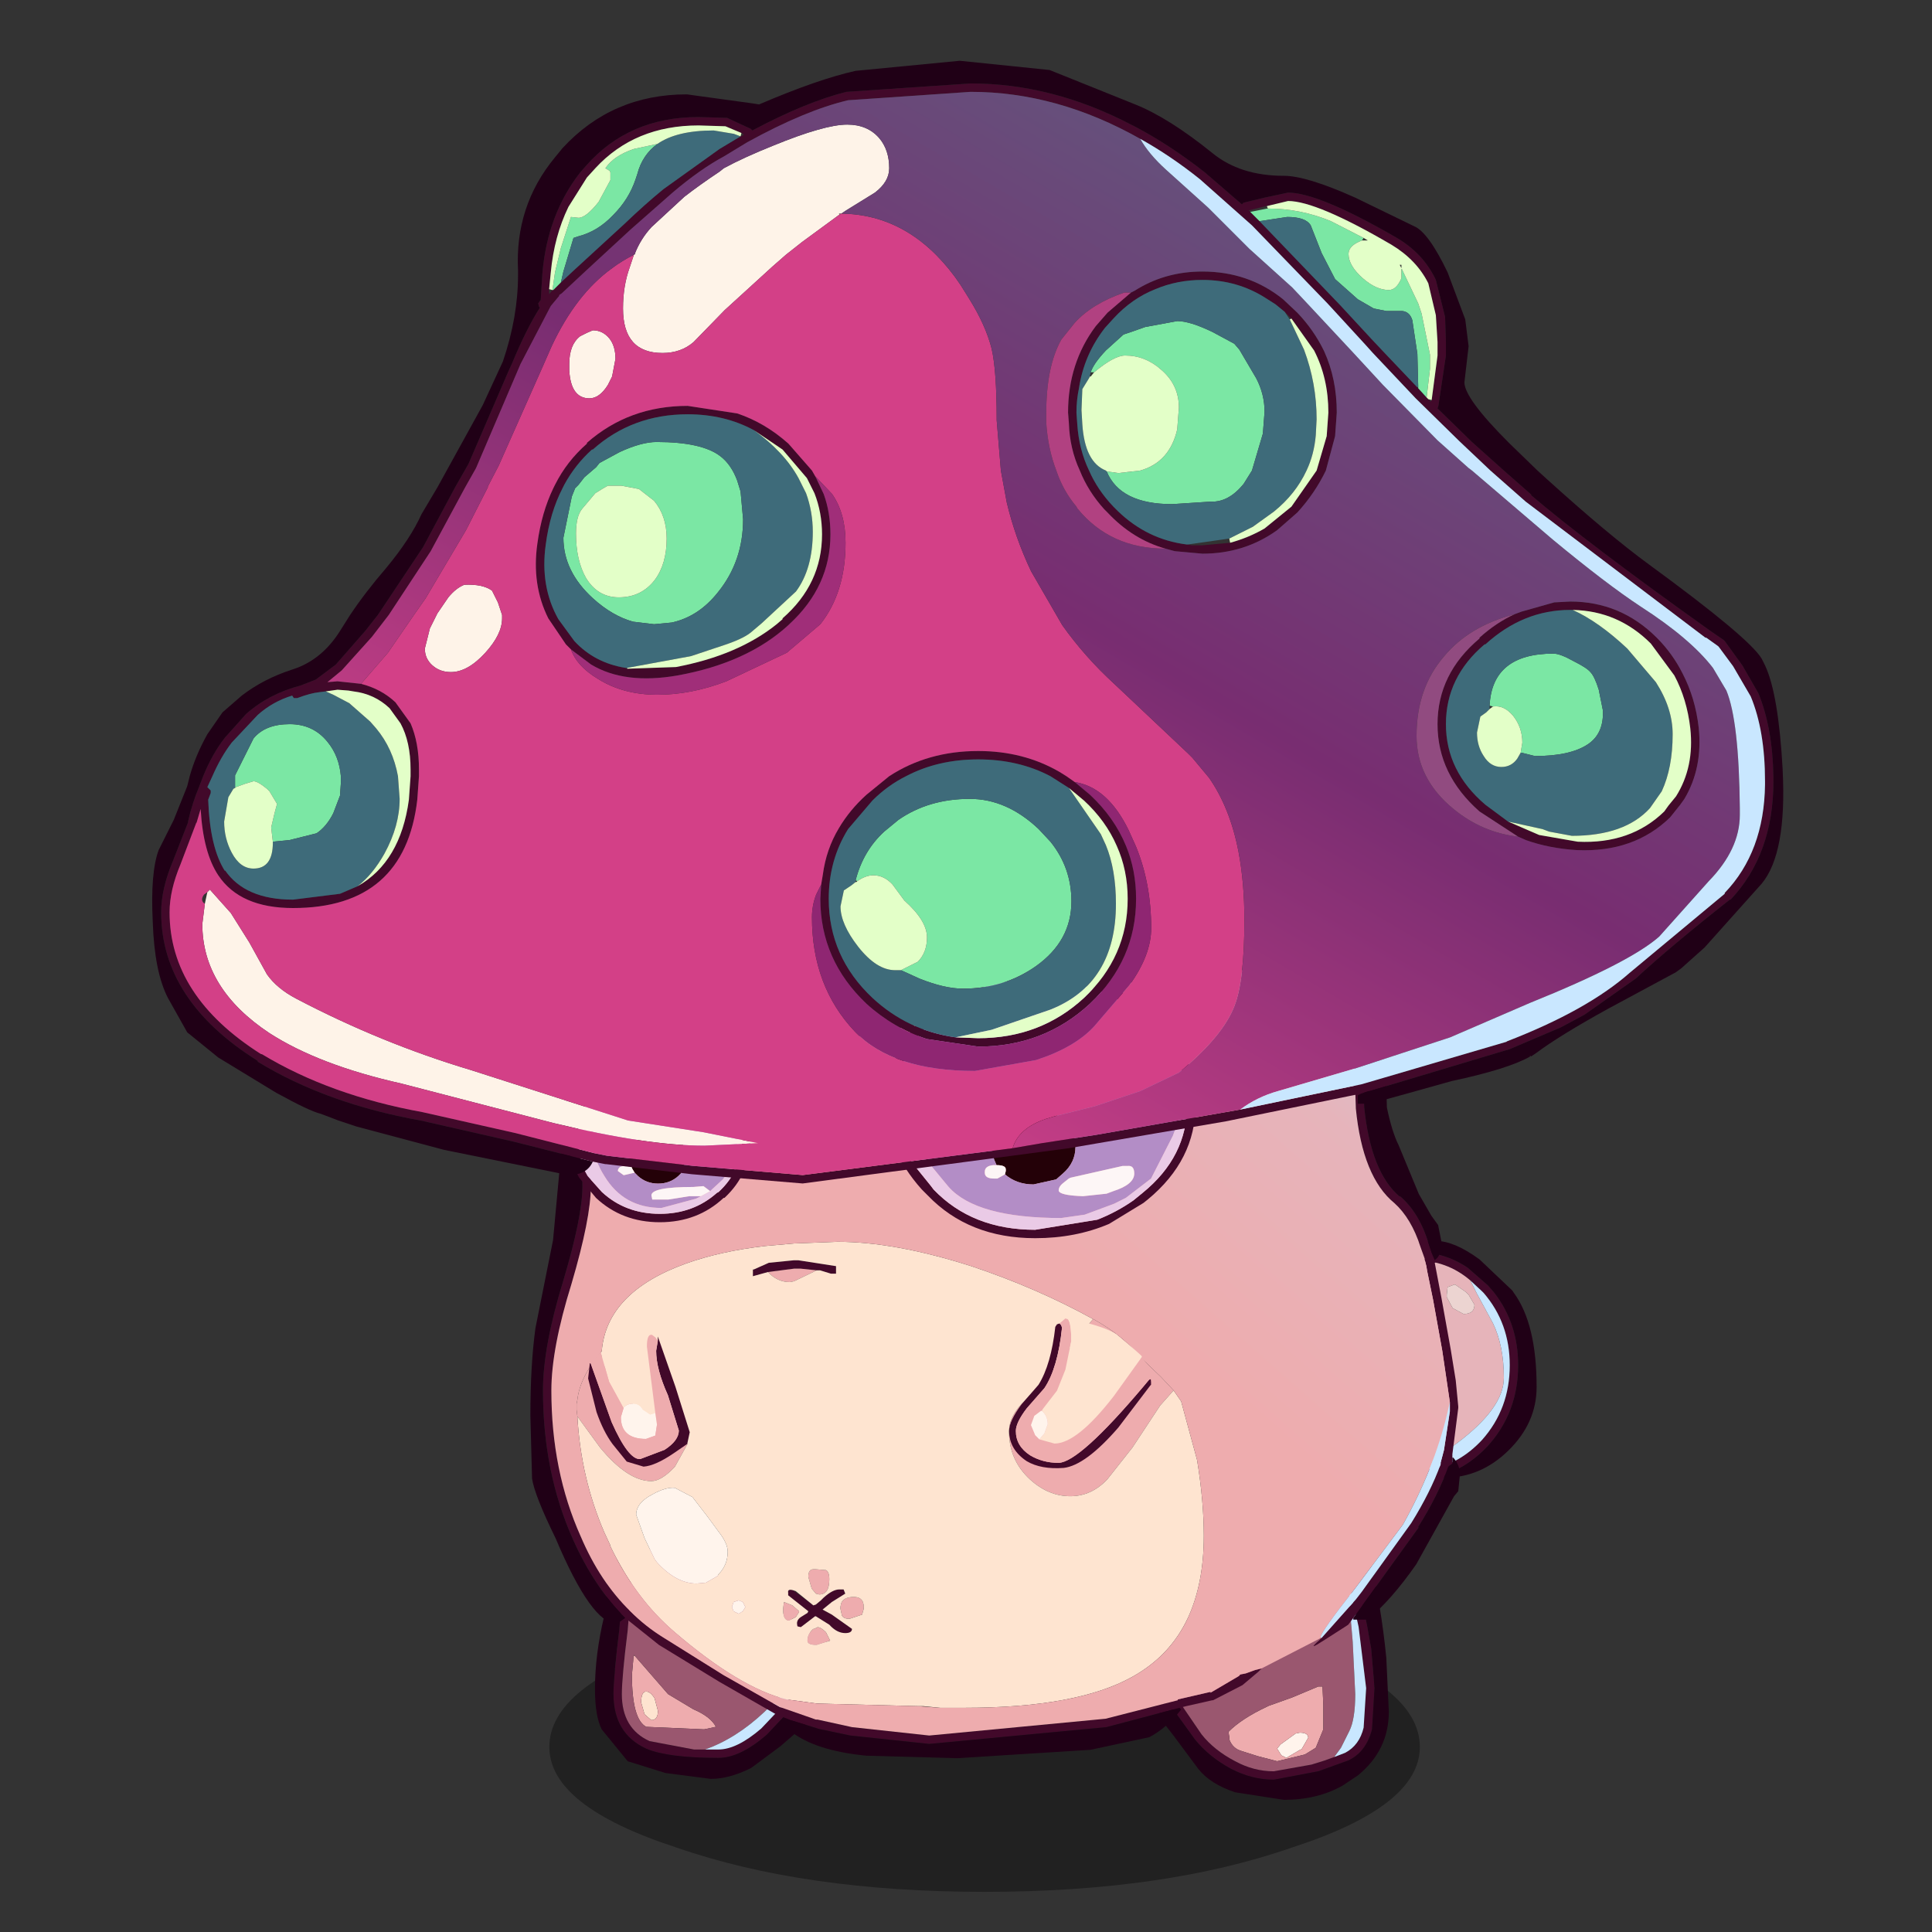 <svg xmlns:ffdec="https://www.free-decompiler.com/flash" xmlns:xlink="http://www.w3.org/1999/xlink" ffdec:objectType="frame" height="90" width="90" xmlns="http://www.w3.org/2000/svg"><rect width="100%" height="100%" fill="#333333" stroke="none"/><use ffdec:characterId="22" height="120.5" transform="matrix(.708 0 0 .708 5.414 2.831)" width="109.9" xlink:href="#a"/><defs><g id="a" transform="translate(-7.65 -4)"><use ffdec:characterId="1" height="9.8" transform="matrix(1.032 0 0 1.945 36.148 105.418)" width="55.5" xlink:href="#b"/><use ffdec:characterId="3" height="14.15" transform="translate(86.3 81.65) scale(1.105)" width="13.4" xlink:href="#c"/><use ffdec:characterId="5" height="16.9" transform="translate(75.25 99.75) scale(1.105)" width="14.6" xlink:href="#d"/><use ffdec:characterId="7" height="14.25" transform="translate(39.15 101.3) scale(1.105)" width="15.1" xlink:href="#e"/><use ffdec:characterId="9" height="47" transform="translate(34.9 63.75) scale(1.105)" width="55.35" xlink:href="#f"/><use ffdec:characterId="15" height="15.9" transform="translate(37.45 63.9) scale(1.105)" width="37.3" xlink:href="#g"/><use ffdec:characterId="17" height="66.85" transform="translate(10 4) scale(1.105)" width="97.15" xlink:href="#h"/><use ffdec:characterId="19" height="8.9" transform="translate(66.4 86.75) scale(1.105)" width="8.5" xlink:href="#i"/><use ffdec:characterId="21" height="8.1" transform="translate(38.7 87.55) scale(1.105)" width="6.05" xlink:href="#j"/></g><g id="m" fill-rule="evenodd"><path d="M5.75.65h.4q1.75 0 3.15.95l1.2 1.05.35.4Q12.3 4.9 12.3 7.4q0 2.8-1.8 4.8-1.35 1.45-3.1 1.85l-1.25.1-1.6-.2Q3 13.5 1.8 12.2 0 10.2 0 7.4t1.8-4.75Q3.45.8 5.75.65m3.7 1.7q-1.4-1.2-3.3-1.2-2.35 0-4 1.85Q.5 4.8.5 7.4q0 2.6 1.65 4.45 1.55 1.7 3.75 1.8h.25l.9-.05q1.75-.3 3.1-1.75Q11.8 10 11.8 7.4q0-2.5-1.55-4.3l-.1-.1-.7-.65" fill="#42092a"/><path d="m8.4 4 .65.35q.65 0 .65-.55l-.35-.6-.15-.15-.65-.45H8.5l-.4.15-.05.45v.15L8.4 4m-2.5 9.65q-2.2-.1-3.75-1.8Q.5 10 .5 7.4T2.15 3q1.65-1.85 4-1.85 1.9 0 3.3 1.2l.4.8.95 1.75q.65 1.35.65 3.25 0 1.8-2.8 3.9-1.6 1.2-2.75 1.6" fill="#e6b4ba"/><path d="m8.4 4-.35-.65V3.2l.05-.45.4-.15h.05l.65.45.15.15.35.6q0 .55-.65.55L8.4 4" fill="#ecd4d1"/><path d="M7.4 14.05q1.75-.4 3.1-1.85 1.8-2 1.8-4.8 0-2.5-1.45-4.35l-.35-.4L9.3 1.6Q7.9.65 6.15.65h-.4Q5.85 0 7.4 0 8.5 0 10 1.1l1.95 1.85.1.15q1.35 1.85 1.35 5.6 0 2.15-1.7 3.8-1.65 1.6-3.8 1.6l-.5-.05" fill="#200016"/><path d="m9.45 2.35.7.65.1.1q1.55 1.8 1.55 4.3 0 2.6-1.65 4.45-1.35 1.45-3.1 1.75l-.9.05H5.9q1.15-.4 2.75-1.6 2.8-2.1 2.8-3.9 0-1.9-.65-3.25l-.95-1.75-.4-.8" fill="#c9e7ff"/></g><g id="n" fill-rule="evenodd"><path d="m11.85 2.4-.15-.75V1.6L11.4.3l.05-.15.15-.15.2.05.1.15.35 1.45.5 2.25.55 2.6.25 1.4.2 2.35-.15 2.45q-.35 1.35-1.4 1.85l-1.8.65-2.65.5q-1.3 0-2.55-.65-1.3-.7-2.15-1.75l-2.2-3.05-.5-.85L0 8.45l.05-.2q.05-.1.15-.1l.2.05.1.15.25.7L3.45 13q.75.95 2 1.6 1.1.6 2.3.6l2.25-.4.8-.25.55-.2.65-.25q.85-.45 1.1-1.5l.15-2.35-.45-3.65-.5-2.25-.45-1.95" fill="#42092a"/><path d="m9.05 12.95.25-.05q.5 0 .5.3l-.4.7h-.05l-.85.5-.3-.15-.25-.4.2-.25.9-.65" fill="#fff4ec"/><path d="m10.65 10.15.05 1.1v1.45l-.45 1.1-.65.4-1.65.4-1.15-.3-.95-.3q-.55-.15-.75-.7v-.15l-.05-.3q.8-.8 2.3-1.5l.1-.05 1.4-.5 1.55-.65h.25m-1.6 2.8-.9.65-.2.25.25.4.3.15.85-.5h.05l.4-.7q0-.3-.5-.3l-.25.05" fill="#eeacae"/><path d="m11.85 2.4.45 1.95-.05.25v.55l.2 2.35.15 3.1q0 1.5-.35 2.2l-.5 1-.4.55-.55.2-.8.25-2.25.4q-1.2 0-2.3-.6-1.25-.65-2-1.6L.75 9.05q4.3-3.7 6.65-5.2 2.85-1.75 4.45-1.45m-1.2 7.75h-.25l-1.55.65-1.4.5-.1.05q-1.5.7-2.3 1.5l.05.3v.15q.2.55.75.7l.95.3 1.15.3 1.65-.4.65-.4.45-1.1v-1.45l-.05-1.1" fill="#9a576f"/><path d="m12.3 4.35.5 2.25.45 3.65-.15 2.35q-.25 1.05-1.1 1.5l-.65.25.4-.55.5-1q.35-.7.35-2.2l-.15-3.1-.2-2.35V4.6l.05-.25" fill="#c9e7ff"/><path d="m.85 10.25 2.2 3.05q.85 1.05 2.15 1.75 1.25.65 2.55.65l2.65-.5 1.8-.65q1.05-.5 1.4-1.85l.15-2.45-.2-2.35-.25-1.4-.55-2.6-.5-2.25h.2l.9.15q.8 3.55 1.1 6.65l.15 3.2q0 2.3-1.85 3.8l-.9.6q-1.5.85-3.5.85l-2.9-.45q-1.5-.5-2.2-1.4L1.8 13.1l-.7-.9q-.35-.6-.35-1.3l.1-.65" fill="#200016"/></g><g id="o" fill-rule="evenodd"><path d="m14.25 7.35-4 4.25Q8.65 13 7.35 13q-3 0-4.3-.55-1.95-.9-1.95-3.25 0-1 .35-3.85l.3-3.65V.9L1.7.3l.05-.2.2-.1.2.05.05.2V.5l.05 1.15-.3 3.75Q1.6 8.2 1.6 9.2q0 2.05 1.65 2.8l2.65.5h1.45q1.1 0 2.55-1.25l3.7-3.9.3-.4.55-.6.2-.25.2-.1.2.05.05.2-.05.2-.15.15-.65.75" fill="#42092a"/><path d="M2.75 9.7q0-.65.3-.65.25 0 .5.4l.2.75q0 .55-.4.55l-.4-.35-.2-.7" fill="#fee4d0"/><path d="m2.3 6.95.05-.05 2 2.3 1.5.9q1.05.45 1.35 1.05l-.7.15-3.45-.15q-.85-.45-.85-3.1l.1-1.1m.45 2.75.2.7.4.35q.4 0 .4-.55l-.2-.75q-.25-.4-.5-.4-.3 0-.3.65" fill="#eeacae"/><path d="M2.2.5h.15q2.55 0 7.8 3.2l2.7 1.85q.8.55 1.6.8l-.55.6-.3.4-1.45.9-2.05 2q-1.7 1.6-3.55 2.25H5.9L3.25 12Q1.6 11.25 1.6 9.2q0-1 .35-3.8l.3-3.75L2.2.5m.15 6.4v-.05l-.05.1-.1 1.1q0 2.65.85 3.1l3.45.15.7-.15q-.3-.6-1.35-1.05l-1.5-.9-2-2.3" fill="#9a576f"/><path d="m13.6 7.35-3.7 3.9Q8.45 12.5 7.35 12.5h-.8q1.85-.65 3.55-2.25l2.05-2 1.45-.9" fill="#c9e7ff"/><path d="m14.25 7.35.05.1.3.7q0 1.1-1.3 2.2l-2.25 1.95-1.75 1.3q-1.3.65-2.4.65l-2.7-.35-2.25-.7L.4 11.3Q0 10.5 0 8.9q0-2.05.55-4.35L.8 2.3Q1 1.15 1.75.9v.8l-.3 3.65Q1.1 8.2 1.1 9.2q0 2.35 1.95 3.25 1.3.55 4.3.55 1.3 0 2.9-1.4l4-4.25" fill="#200016"/></g><g id="p" fill-rule="evenodd"><path d="m48.85.95.05-.2q.05-.1.2-.1l.15.05.1.2.05.25.05.65v.35l.2 6.1q.4 3.85 2.1 5.3h.05q1.15 1 1.7 2.85l.2.6.15.35.05.15h-.05l.4 2.1.55 3.05.3 1.85.15 1.55v.1l-.35 2.75v.55l-.2.15-.05.05q-.6 1.7-1.8 3.6h.05l-3.9 5.4-.3.4-.15.1-1.25.8q-1.15.75-.3 0l.05-.05.05-.05 2.05-2.3.35-.45 2.95-4.1q1.15-1.85 1.75-3.5v-.1l.2-.75.35-2.3v-.55l-.45-3.05-.55-3.05-.35-1.7-.05-.3-.1-.4v-.05l-.25-.7q-.55-1.7-1.55-2.6-1.9-1.55-2.3-5.65v-.05l-.2-6.1-.1-1.2m-5.3 40.7-.2.2-.95.8-1.75.9h-.05l-1.55.35-.2.05-.2.05-4.35 1.15-10.55 1-4.7-.5-1.9-.4-.15-.05-1.45-.45-.9-.35-3.4-1.95-3.6-2.2-2-1.6Q3.8 36.8 2.55 34q-1.8-4-1.8-8.9 0-2.6 1.2-6.5 1.15-3.85 1.15-5.65 0-2.8-.55-5.65l-.1-.45-.1-.3.05-.15.15-.15.2.05.1.15v.05l.1.45q.65 3 .65 6 0 1.9-1.15 5.8-1.2 3.85-1.2 6.35 0 4.8 1.75 8.7 1.15 2.7 2.95 4.45.9.9 1.95 1.55l3.6 2.25 3.35 1.9 2.15.75h.1l2.05.45 4.6.5 10.5-1 4.3-1.1v-.05l1.95-.45v.05l1.7-1q.05-.1.15-.1l.25-.05.55-.2.4-.1m-30.3-23.7.05-.05.9-.4 1.5-.15h.25l2.25.35v.45h-.3l-.65-.2h-.2l-.95-.1h-.4l-1.55.2-.9.25v-.35M38.65 44h.05-.05m-21.8-6.1.15-.05.3-.25.15-.15q.55-.5.95-.5h.25l.1.25-.8.5-.55.45.55.3 1.2.85q0 .25-.4.25-.5 0-.95-.5l-.8-.5h-.05l-.85.65-.2-.05q-.1-.35.2-.55l.4-.25.05-.1-1.2-.95v-.15q-.05-.25.3-.15l1.2.9" fill="#42092a"/><path d="m14.15 18.05 1.55-.2h.4l.95.1-1.35.65-.25.05q-.75 0-1.3-.6m19.35 2.8.1.05q1.7.95 2.75 2.25l1.2 1.15.75.8-.8.9-1.65 2.5-1.5 1.9q-.95 1-2.2 1-1.3 0-2.4-1-1.25-1.15-1.25-2.85 0-.95.95-1.85L31.1 24l1.4-1.9 1-1.25m-30.7 5.8-.05-.4v-.35l.05-.25q.15-1.35 1.45-2.9v.65l.1.2 1.8 2.4q1.5 1.6 2.7 1.7h.2l.3.6-.75 1.35q-.8.85-1.4.85-1.4 0-3.05-2L2.8 26.65m14.8 9.15q.2.1.2.55 0 .9-.6.9l-.2-.05-.25-.3-.2-.7q0-.45.3-.45H17l.6.05m2.25 2.2v.1l-.1.35-.75.25q-.35 0-.45-.2l-.1-.45.05-.25q.1-.35.65-.4.7-.05.7.6m-4.8.15v-.05l.05-.4.5.2.4.35v.05l-.2.3-.4.2q-.35 0-.35-.65m1.95 1.1.1-.05q.2 0 .5.3l.25.5-.8.25H17q-.5 0-.5-.25 0-.4.35-.7h.05l.1-.05" fill="#eeacae"/><path d="M13.25 17.95v.35l.9-.25q.55.6 1.3.6l.25-.05 1.35-.65h.2l.65.2h.3v-.45l-2.25-.35h-.25l-1.5.15-.9.4h-.05v.05m-9 4.8q.3-3.5 5-5.2 2.1-.75 4.75-1.05l1.7-.15 2.6-.1q3.4 0 7.95 1.45 3.9 1.3 7.25 3.15l-1 1.25-1.4 1.9-1.65 1.7q-.95.9-.95 1.85 0 1.7 1.25 2.85 1.1 1 2.4 1 1.25 0 2.2-1l1.5-1.9L37.5 26l.8-.9.45.65.95 3.5q.4 2.45.4 4.5 0 2.85-.95 4.9-1.05 2.25-3.3 3.5-3.3 1.85-10 1.85H24.4l-1-.1h-.3l-5.9-.15h-.1l-1.85-.25q-2.8-.7-6.65-4-2.35-2-3.85-5.15v-.05l-.35-.75Q3 30.3 2.8 26.65l1.35 1.85q1.65 2 3.05 2 .6 0 1.4-.85l.75-1.35-.3-.6h-.2q-1.2-.1-2.7-1.7l-1.8-2.4-.1-.2v-.65m3 8.55q-.95.5-.95 1.2l.5 1.4.6 1.25.15.2Q8.7 36.6 9.9 36.6l.55-.05.7-.4.05-.1q.55-.55.55-1.35 0-.5-.55-1.2l-.7-.95-.85-1.1-1.05-.55q-.55-.05-1.35.4m5.4 6.4-.25-.1-.3.1-.1.3.1.25.3.15.25-.15.15-.25-.15-.3m7.2.3q0-.65-.7-.6-.55.05-.65.4l-.05.25.1.45q.1.2.45.2l.75-.25.1-.35V38m-2.25-2.2-.6-.05h-.15q-.3 0-.3.45l.2.7.25.3.2.05q.6 0 .6-.9 0-.45-.2-.55M15.65 37q-.35-.1-.3.15v.15l1.2.95-.05.1-.4.25q-.3.2-.2.55l.2.05.85-.65H17l.8.5q.45.5.95.5.4 0 .4-.25l-1.2-.85-.55-.3.55-.45.8-.5-.1-.25h-.25q-.4 0-.95.5l-.15.15-.3.25-.15.05-1.05-.85-.15-.05M17 39.25l-.1.05h-.05q-.35.3-.35.7 0 .25.5.25h.05l.8-.25-.25-.5q-.3-.3-.5-.3l-.1.05m-1.95-1.1q0 .65.35.65l.4-.2.2-.3v-.05l-.4-.35-.5-.2-.05.4v.05" fill="#fee4d0"/><path d="M7.25 31.3q.8-.45 1.35-.4l1.05.55.85 1.1.7.95q.55.7.55 1.2 0 .8-.55 1.35l-.05.1-.7.4-.55.05q-1.2 0-2.35-1.25l-.15-.2-.6-1.25-.5-1.4q0-.7.95-1.2m5.4 6.4.15.3-.15.25-.25.15-.3-.15L12 38l.1-.3.3-.1.25.1" fill="#fff4ec"/><path d="m49 38.65 3.9-5.4h-.05q1.2-1.9 1.8-3.6l.05-.05.2-.15v-.35h.05q.4.45.4 1l-.1 1-.25.3-2.25 4.05q-1.5 2.15-2.9 3.3H49v-.1m4.85-21.3L53.7 17l-.2-.6q-.55-1.85-1.7-2.85h-.05q-1.7-1.45-2.1-5.3l-.2-6.1V1.8l.15-.25q.25-.3.45-.3.75 0 .85 3.15l.1 3.85q.3 1.45.7 2.25l1.2 2.9.75 1.3.4.55.2 1q0 .8-.35 1.05l-.05.05M38.65 44l.1.1q-.85 1.1-1.9 1.65l-3.5.75-7.95.5-5.4-.15q-3.05-.3-4.5-1.45v-.65h.05l1.45.45.15.05 1.9.4 4.7.5 10.55-1L38.65 44m-33-5.35-.5.35q-1.5 0-3.65-5.1Q.25 31.35.1 30.35L0 26.6q0-3 .3-5.2l1.05-5.25.5-5.4.15-2.7q.1-.8.45-1.2l.1.45q.55 2.85.55 5.65 0 1.8-1.15 5.65-1.2 3.9-1.2 6.5 0 4.9 1.8 8.9 1.25 2.8 3.1 4.65" fill="#200016"/><path d="m48.85.95.1 1.2.2 6.1v.05q.4 4.1 2.3 5.65 1 .9 1.55 2.6l.25.7v.05l.1.4.05.3.35 1.7.55 3.05.45 3.05-.15.65q-.8 3.35-2.65 6.65l-2.85 3.8q-2.05 2.6-2.05 2.9v.05l-3.5 1.8-.4.1-.55.2-.25.05q-.1 0-.15.1l-1.7 1v-.05l-1.95.45v.05l-4.3 1.1-10.5 1-4.6-.5-2.05-.45H17l-2.15-.75-3.35-1.9-3.6-2.25q-1.05-.65-1.95-1.55Q4.15 36.5 3 33.8q-1.75-3.9-1.75-8.7 0-2.5 1.2-6.35 1.15-3.9 1.15-5.8 0-3-.65-6l.45-.2 2.5-.55 9.65-1.4.3-.05 15.3-3.05Q39.7 0 41.35 0l2.7.25 1.8.5L47.7.8l1.15.15M33.5 20.85Q30.15 19 26.25 17.7q-4.55-1.45-7.95-1.45l-2.6.1-1.7.15q-2.65.3-4.75 1.05-4.7 1.7-5 5.2-1.3 1.55-1.45 2.9l-.05.25v.35l.05.4q.2 3.65 1.6 6.9l.35.75v.05q1.5 3.15 3.85 5.15 3.85 3.3 6.65 4l1.85.25h.1l5.9.15 1.3.1h1.45q6.7 0 10-1.85 2.25-1.25 3.3-3.5.95-2.05.95-4.9 0-2.05-.4-4.5l-.95-3.5-.45-.65-.75-.8-1.2-1.15q-1.05-1.3-2.75-2.25l-.1-.05" fill="url(#k)"/><path d="M54.75 25.8v.55l-.35 2.3-.2.75v.1q-.6 1.65-1.75 3.5l-2.95 4.1-.35.45-2.05 2.3-.05-.05q0-.3 2.05-2.9l2.85-3.8q1.85-3.3 2.65-6.65l.15-.65" fill="#c9e7ff"/></g><g id="q" fill-rule="evenodd"><path d="m20.65 3.2.8-.8Q23.8 0 27.75 0q3.95 0 6.7 2.3 1.05.85 1.7 1.85l.45.75q.7 1.4.7 3.05 0 3.3-2.85 5.65l-.25.2-2.05 1.25q-2 .85-4.4.85-3.95 0-6.4-2.55L21 13q-2.2-2.45-2.1-5.25 0-.55.15-1.05.3-1.9 1.6-3.5M36.8 7.3q-.3-2.65-2.65-4.6Q31.5.5 27.75.5 24 .5 21.8 2.75l-.8.85q-1.5 1.85-1.6 4.15v.4q.05 1.75 1.1 3.35l1.05 1.3.15.2q2.3 2.4 6.05 2.4l3.7-.6q1.15-.45 2.15-1.15l.55-.45q2.65-2.15 2.65-5.25V7.3M10.2 9q-.3-1.25-1.3-2.15-1.45-1.3-3.5-1.3t-3.45 1.3l-.8.95Q.5 8.75.5 10q0 1.2.6 2.2l.85.95q1.4 1.3 3.45 1.3 2 0 3.4-1.25l.1-.05q1.4-1.3 1.4-3.15l-.1-1m-.95-2.5q.8.7 1.2 1.65.35.85.35 1.85 0 2.05-1.55 3.5H9.2q-1.55 1.45-3.8 1.45T1.6 13.5l-1-1.2Q0 11.25 0 10q0-1.8 1.2-3.1l.4-.4q1.55-1.45 3.8-1.45T9.25 6.5" fill="#42092a"/><path d="m3.7 11.6-.05-.1-.05-.4q0-.65.5-1.1.5-.45 1.2-.45t1.2.45q.5.45.5 1.1l-.35.95-.15.15q-.5.45-1.2.45t-1.2-.45l-.2-.2-.15-.25-.05-.15m21.75-.05-.15-.35-.15-.75q0-.7.4-1.2l.3-.4q.75-.65 1.8-.65t1.75.65q.75.65.75 1.6 0 .95-.75 1.6l-.4.35-1.35.3q-1 0-1.7-.6l.05-.2v-.1q0-.25-.55-.25" fill="#240108"/><path d="M19.4 8.15v-.4q.1-2.3 1.6-4.15l.8-.85Q24 .5 27.75.5t6.4 2.2q2.35 1.95 2.65 4.6l-.3 1-.55 1.5-1.3 2.55-1.5 1.15-.7.35-1.75.65-1.4.2q-5.05 0-6.7-1.85l-.25-.3-2.1-2.55-.85-1.85M1.15 7.8l.8-.95q1.4-1.3 3.45-1.3 2.05 0 3.5 1.3 1 .9 1.3 2.15-.3 2.55-1.05 3.4l-.65.6-.1.1-.4-.3-.6.05q-2.5 0-2.5.5l.05.25h.95l1.25-.2h.7l-.3.15-2.05.55q-2.25 0-3.4-1.9l-.15-.25Q1.1 10.4 1.1 8.2l.05-.4M3.9 12l.2.2q.5.45 1.2.45t1.2-.45l.15-.15.35-.95q0-.65-.5-1.1-.5-.45-1.2-.45T4.1 10q-.5.45-.5 1.1l.05.4.05.1-.15-.05H3.4l-.35.1q-.15.1-.15.25l.35.25.65-.15m22.05.1q.7.6 1.7.6l1.35-.3.4-.35q.75-.65.75-1.6 0-.95-.75-1.6-.7-.65-1.75-.65t-1.8.65l-.3.4q-.4.5-.4 1.2l.15.75.15.35h-.2q-.5.05-.5.4V12q0 .35.55.35h.2l.45-.25m3.8.25-.25.2q-.35.25-.35.5 0 .3 1.45.35l1.4-.15.4-.15q1.25-.4 1.25-1.05 0-.5-.4-.45h-.3l-3.1.7-.1.05" fill="#b38dc6"/><path d="M36.8 7.3v.65q0 3.1-2.65 5.25l-.55.45q-1 .7-2.15 1.15l-3.7.6Q24 15.4 21.7 13l-.15-.2-1.05-1.3q-1.05-1.6-1.1-3.35l.85 1.85 2.1 2.55.25.3q1.65 1.85 6.7 1.85l1.4-.2 1.75-.65.7-.35 1.5-1.15 1.3-2.55.55-1.5.3-1M10.2 9l.1 1q0 1.85-1.4 3.15l-.1.05q-1.4 1.25-3.4 1.25-2.05 0-3.45-1.3l-.85-.95q-.6-1-.6-2.2 0-1.25.65-2.2l-.05.4q0 2.2.85 3.75l.15.25q1.15 1.9 3.4 1.9l2.05-.55.3-.15.55-.3.1-.1.65-.6q.75-.85 1.05-3.4" fill="#eacae6"/><path d="M7.85 13.4h-.7l-1.25.2h-.95l-.05-.25q0-.5 2.5-.5l.6-.05.4.3-.55.3M3.9 12l-.65.15-.35-.25q0-.15.15-.25l.35-.1h.15l.15.05.05.15.15.25m22.05.1-.45.25h-.2q-.55 0-.55-.35v-.05q0-.35.5-.4h.2q.55 0 .55.25v.1l-.05.2m3.8.25.1-.05 3.1-.7h.3q.4-.05.4.45 0 .65-1.25 1.05l-.4.15-1.4.15q-1.45-.05-1.45-.35 0-.25.35-.5l.25-.2" fill="#fdf6f6"/></g><g id="r" fill-rule="evenodd"><path d="m75.9 20.05.1.1.15.15.05-.1.35-2.65v-.8l-.1-1.6-.45-1.9q-.7-1.4-2.2-2.3-4.45-2.6-6.15-2.6l-1.25.3h-.05l-1 .25h-.05l.1.1.55.55 4.8 5 1.85 2 .8.85 1.95 2.05.05.05.5.55m-11.1 42.4 7.2-1.5.35-.1 8.35-2.45h-.05q4.8-1.85 7.35-4.1l5.65-4.7v-.05q2.35-2.45 2.4-6.45v-.2q0-3-.85-5.05l-1.05-1.8-.85-1.15-.05-.05-.7-.5h-.05l-10.7-8.1-2.1-1.85-1.85-1.75-2.6-2.55-2.55-2.7-.45-.5L70 14.45 65.5 9.8l-3.1-2.75q-1.75-1.4-3.55-2.4-4.95-2.8-10.1-2.8l-7.3.5q-2.55.6-6 2.5l-1.4.85q-1.4.75-3.05 2.15l-2.5 2.2-2.6 2.4-1.5 1.4-.15.1V14l-.5.6-1.8 3.45-.3.7-2.35 5.5-.65 1.15-2.05 3.8-2.5 3.8-1 1.3-1.8 2-.85.7.6-.05 1.4.15q1.2.3 2.05 1.1l.9 1.25q.5 1.15.5 2.75v.4l-.1 1.4q-.75 6.45-7.4 6.45-3.15 0-4.45-1.95-.9-1.35-1.05-3.95l-.25.85v-.05l-.95 2.5q-.65 1.55-.65 2.85 0 5 5.45 8.45h.05q4.05 2.45 9.55 3.45l5.55 1.25 4.7 1.2.75.15 5.1.6 6.55.55 12.5-1.6 1.75-.3 3.25-.5 8.55-1.5m7.2-.95-8.05 1.65-9.35 1.6-1.5.2-14.35 1.9-6.6-.55-5.1-.6H27l-.75-.15-4.75-1.2L16 63.1q-5.6-1-9.7-3.5v-.05Q.55 55.95.55 50.7q0-1.4.7-3.05l.9-2.3v-.05q.25-1.1.65-2.05l.25-.65q.55-1.35 1.3-2.3l1.25-1.4q1.35-1.2 3.25-1.7l.9-.35 1.2-.9 1.75-2 .75-.95 2.7-4.05 1.9-3.55.8-1.4 2.35-5.45.25-.55q.85-2.05 1.65-3.3l-.05-.05-.05-.2.1-.15.05-.05.1-1.6q.3-3.5 2.25-6l.35-.4q2.55-2.9 6.7-2.9l1.7.05 1.4.65.1.1q3.2-1.7 5.6-2.3l7.4-.5q4.85 0 9.55 2.45l.2.1q2.1 1.1 4.2 2.75l2.2 1.9.1-.1 1.25-.3 1.4-.3q1.8 0 6.4 2.65 1.65.95 2.4 2.55l.55 2.2.05 1.5v.8l-.45 3-.05.15 2.05 2 1.9 1.7 1.65 1.45h-.05q3.4 2.9 10.7 8.1l.8.55.05.05L94.7 36l.95 1.65q.85 2.05.9 5v.25q0 4.35-2.55 7.05h-.05q-3.55 2.8-5.6 4.7L85.3 56.8l-1.4.75-3.05 1.3-8.35 2.5h-.05l-.45.15M58.3 13.8l.2-.1.25-.15q1.7-1 3.8-1 2.75 0 4.8 1.65l.85.8q1 1.05 1.6 2.3.75 1.65.75 3.65l-.1 1.4-.55 2.05q-.65 1.35-1.7 2.5L67 27.95q-1.95 1.4-4.45 1.4l-1.65-.15-.55-.15q-1.95-.55-3.45-2.15l-.2-.2q-.95-1.05-1.45-2.3-.6-1.3-.65-2.8l-.05-.65q0-2.95 1.65-5.15l.7-.8 1.4-1.2m5.9 14.9q1.1-.3 2.05-.85l1.6-1.3 1.5-2.15.6-2.05.1-1.4q0-2.05-.85-3.7l-1.35-1.9-.4-.4-.55-.45-.55-.35q-1.7-1.1-3.8-1.1-1.5 0-2.8.55-1.4.55-2.5 1.75l-.5.55q-1.25 1.6-1.55 3.6-.15.7-.15 1.45l.05.7q.1 1.5.7 2.75.5 1.15 1.45 2.15l.25.25q1.75 1.7 4.1 2h.1l.2.05h.65l1.65-.15m16.95 4.25.4-.15 1.95-.55.95-.05q3 0 5.15 2.15.95.95 1.55 2.15.75 1.45.95 3.2.25 2.4-.85 4.25l-.25.35-.6.75q-2.15 2.1-5.55 1.95-1.65-.1-3.05-.6l-.45-.2-2.3-1.5q-2.5-2.2-2.5-5.2t2.5-5.1v-.05q1-.9 2.1-1.4m-.4 12.35 1.85.8 2.3.4q3.15.15 5.15-1.8l.25-.35.45-.55q1.1-1.75.85-4.05-.2-1.75-.95-3.15l-1.4-1.9q-1.95-1.95-4.65-2h-.15q-2.8 0-5.05 2.05h-.05q-2.3 1.95-2.3 4.75t2.35 4.8l1.35 1M35.1 4.3l-.95-.4-1.6-.05q-3.8 0-6.15 2.55l-.5.55-1.1 1.75q-.85 1.75-1.05 3.9l-.1 1v.3l.2-.25h.05l.45-.45.75-.7 3.05-2.8q1.2-1.15 2.3-2.05l3.35-2.4 1.25-.75.2-.1-.15-.1m-8.85 18.85h-.05q-1 .9-1.65 2.1l-.1.2q-.75 1.45-1 3.35-.35 2.5.75 4.45l.95 1.3q1.2 1.3 3.05 1.6l.1.05 2.9-.1q3.7-.7 6-2.55l.35-.3v-.05q2.35-2.05 2.35-5 0-1.3-.45-2.45l-.45-.9-1.45-1.7-1.7-1.15q-1.75-.95-3.95-.95-3.3 0-5.65 2.1m-1.3 11.9-.15-.15-.15-.15-1.05-1.55q-1-2-.65-4.45.25-1.85.95-3.3l.1-.2q.7-1.4 1.9-2.45v-.05q2.5-2.2 6-2.2l2.95.45q1.65.55 3.05 1.8l1.4 1.6.2.35.05.1.45.95q.4 1.1.4 2.4 0 3.1-2.45 5.35l-.05.05q-2.45 2.25-6.6 3-3.15.55-5.15-.65l-1.2-.9M54.6 43.3l-1.1-.7q-1.9-1-4.3-1t-4.3 1q-1.1.55-2 1.45l-1.45 1.7Q40.3 47.6 40.3 49.9q0 3.45 2.6 5.9 2.1 1.95 4.95 2.35l1.35.05q3.7 0 6.3-2.4 2.6-2.45 2.6-5.9 0-1.7-.65-3.15-.65-1.5-1.95-2.7l-.9-.75m-14.75 5.75.1-.6q.2-1.5.95-2.75.65-1.1 1.65-2l1.35-1.1q2.3-1.5 5.3-1.5 2.7 0 4.85 1.25l.4.25.5.35.9.75q1.45 1.35 2.15 3.05.6 1.45.6 3.15 0 3.65-2.75 6.25-2.75 2.55-6.65 2.55l-3.05-.45q-2-.65-3.6-2.1-2.75-2.6-2.75-6.25l.05-.85m-29.5-11.5-.4.05q-.5.05-1.3.35h-.2l-.1-.15q-1.15.35-2.05 1.15L4.75 40.6q-.65.85-1.15 2l-.3.65.05.05.15.15v.15l-.15.4q.1 2.85 1 4.25v-.05q1.2 1.75 4.05 1.75l2.8-.35 1.05-.45Q14.8 47.7 15.3 44l.1-1.4v-.4q0-1.65-.6-2.75l-.65-.9q-.9-.85-2.15-1l-.3-.05-.65-.05-.7.1m2.35-3.6h.05-.05" fill="#42092a"/><path d="M72.05 10.7q-.8.3-.8.8 0 .7.85 1.45.8.7 1.55.7.45 0 .75-.7v-.6l1 2.1.2.6.5 2.45v.85l-.2 1.7-.5-.55v-.1l-.05-1.95-.3-2q-.15-.5-.6-.55h-.95l-.75-.15-.95-.55-1.35-1.2-.8-1.55L69 9.8q-.3-.5-1.4-.5l-1.65.25L65.4 9l1-.2h.05q1.95 0 3.75.75l1.95 1-.1.15m9.45 30.5.1-.6q0-.9-.55-1.6-.55-.65-1.2-.55l-.2-.05q.15-3.1 3.8-3.1.4 0 1.2.45.8.4 1 .65.25.25.5 1.05l.25 1.25v.15q0 1.25-.9 1.85-1.05.7-3.15.7l-.8-.2h-.05m-57.15-28-.45.45h-.05L24 12.6l.35-1.45.6-1.85.45.05q.45 0 1.2-.95l.7-1.3v-.45l-.05-.1L27 6.4q.5-.75 1.7-1.15l1.4-.3q-.9.65-1.2 1.8l-.1.3q-.4 1.2-1.35 2.15-.9.95-2.05 1.25l-.3.1-.6 2-.15.65m2.1 11 .2-.25 1.2-.65q1.3-.6 2.2-.6 2.7 0 3.8.85.65.5 1 1.45l.2.65.15 1.65q0 2.5-1.5 4.35-1.15 1.45-2.75 1.8l-1.05.1-1.25-.15q-1.25-.35-2.4-1.4-1.75-1.6-1.75-3.6l.5-2.45.2-.5.2-.2.35-.45.7-.6m-.05 1.55.2-.25-.2.25-.8.95q-.35.45-.35 1.45 0 1.6.6 2.65.7 1.15 1.95 1.15 1.35 0 2.15-1.05.7-.95.7-2.45 0-1.35-.75-2.25l-.9-.7-1.05-.2h-.8l-.35.2-.4.25m29.7-7.2h-.2q.15-.5.9-1.3l1.05-.95.45-.15.85-.3 1.9-.35q.75 0 2.1.65l1.3.7.3.35 1 1.7q.5.95.5 2l-.1 1.3-.65 2.2-.5.8q-.9 1.1-1.95 1.05l-2.3.15q-3.1 0-3.9-1.95l.7.1 1.3-.15q1.75-.5 2.2-2.45l.1-1.3q0-1.35-1.05-2.25-.95-.85-2.15-.85-.65 0-1.85 1M41.9 48.8q.45-1.75 1.7-2.9l.85-.7q1.8-1.25 4.25-1.25 2.2 0 4.1 1.8l.7.75q1.25 1.55 1.25 3.55 0 2.35-2.1 3.85-1.9 1.35-4.35 1.35-1.1 0-2.6-.6l-1.1-.5 1-.5q.55-.55.55-1.45 0-1-1.35-2.2l-.7-.95q-.5-.55-1.15-.55-.45 0-.95.35l-.1-.05M7.2 46.5l-.1-.85.2-.85.15-.55L7 43.5l-.15-.15q-.55-.45-.8-.45l-.5.15-.55.2-.05.05v-.75l1.1-2.2q.7-.85 2.15-.85 1.4 0 2.25 1.05.7.85.8 2.05v.4l-.05.75-.4 1.05q-.4.8-1 1.2l-1.6.4-1 .1" fill="#7be7a4"/><path d="m65.95 9.55 1.65-.25q1.1 0 1.4.5l.65 1.65.8 1.55 1.35 1.2.95.55.75.15h.95q.45.05.6.55l.3 2 .05 1.95-.05.05-1.95-2.05-.8-.85-1.85-2-4.8-5m1.8 5.85.85 1.8q.75 2 .75 4.15l-.05.95q-.1 1.15-.55 2.1-.65 1.4-1.95 2.45l-1.25.9-1.4.7-2.45.35h-.1q-2.35-.3-4.1-2l-.25-.25q-.95-1-1.45-2.15-.6-1.25-.7-2.75l-.05-.7q0-.75.15-1.45.3-2 1.55-3.6l.5-.55q1.1-1.2 2.5-1.75 1.3-.55 2.8-.55 2.1 0 3.8 1.1l.55.35.55.45.3.45m13 29.9-1.35-1q-2.35-2-2.35-4.8t2.3-4.75h.05q2.25-2.05 5.05-2.05h.15q1.55.7 3.25 2.3l1.7 2q1 1.55 1 3.1 0 2-.65 3.4l-.7 1q-1.5 1.65-4.65 1.65l-1.35-.25-.4-.15-2.05-.45m-1.1-6.7-.2.2-.35.25-.2.95q0 .8.4 1.4.4.65 1.05.65.6 0 .95-.5l.2-.35h.05l.8.2q2.1 0 3.15-.7.9-.6.9-1.85v-.15l-.25-1.25q-.25-.8-.5-1.05-.2-.25-1-.65-.8-.45-1.2-.45-3.65 0-3.8 3.1v.2M35.05 4.5l-1.25.75-3.35 2.4q-1.1.9-2.3 2.05l-3.05 2.8-.75.7.15-.65.6-2 .3-.1q1.15-.3 2.05-1.25.95-.95 1.35-2.15l.1-.3q.3-1.15 1.2-1.8 1.15-.8 3.35-.8l1.2.2.4.15M26.2 23.15h.05q2.35-2.1 5.65-2.1 2.2 0 3.95.95 1.8 1.3 2.65 2.85l.45.9q.4 1.1.4 2.3 0 2.2-1 3.55l-2.05 1.9-.65.55q-.5.4-1.75.8l-1.8.6-3.8.7h-.1q-1.85-.3-3.05-1.6l-.95-1.3q-1.1-1.95-.75-4.45.25-1.9 1-3.35l.1-.2q.65-1.2 1.65-2.1m.25 1.05-.7.6-.35.45-.2.2-.2.5-.5 2.45q0 2 1.75 3.6 1.15 1.05 2.4 1.4l1.25.15 1.05-.1q1.6-.35 2.75-1.8 1.5-1.85 1.5-4.35l-.15-1.65-.2-.65q-.35-.95-1-1.45-1.1-.85-3.8-.85-.9 0-2.2.6l-1.2.65-.2.25m29.45-5.65-.05.2v.05l-.05.1-.4.65-.05 1.25.05.85q.15 2.25 1.4 2.75l.05.05q.8 1.95 3.9 1.95l2.3-.15q1.05.05 1.95-1.05l.5-.8.65-2.2.1-1.3q0-1.05-.5-2l-1-1.7-.3-.35-1.3-.7q-1.35-.65-2.1-.65l-1.9.35-.85.3-.45.15-1.05.95q-.75.8-.9 1.3m-8.05 39.6q-2.85-.4-4.95-2.35-2.6-2.45-2.6-5.9 0-2.3 1.15-4.15l1.45-1.7q.9-.9 2-1.45 1.9-1 4.3-1t4.3 1l1.1.7 1.9 2.75.3.65q.6 1.45.6 3.5 0 4.75-3.9 6.3L50 57.7l-2.15.45m-3.25-4 1.1.5q1.5.6 2.6.6 2.45 0 4.35-1.35 2.1-1.5 2.1-3.85 0-2-1.25-3.55l-.7-.75q-1.9-1.8-4.1-1.8-2.45 0-4.25 1.25l-.85.7q-1.25 1.15-1.7 2.9v.1l-.25.2-.45.3-.2.95q0 1.05 1.05 2.4 1.1 1.4 2.2 1.4h.35m-32.35-5-1.05.45-2.8.35q-2.85 0-4.05-1.75v.05q-.9-1.4-1-4.25l.15-.4v-.15l-.15-.15-.05-.05.3-.65q.5-1.15 1.15-2l1.55-1.65q.9-.8 2.05-1.15l.1.15h.2q.8-.3 1.3-.35l.4-.05.45.2.95.5 1.25 1.1.35.4q1 1.2 1.3 2.85l.1 1.35q0 1.6-.9 3.25-.7 1.25-1.6 1.95m-7.3-5.85-.1.05-.3.5-.25 1.45q0 1 .45 1.85.5.95 1.3.95 1.15 0 1.15-1.55v-.05l1-.1 1.6-.4q.6-.4 1-1.2l.4-1.05.05-.75v-.4q-.1-1.2-.8-2.05Q9.6 39.5 8.2 39.5q-1.45 0-2.15.85l-1.1 2.2v.75" fill="#3e6b7a"/><path d="M74.4 12.35v.6q-.3.7-.75.7-.75 0-1.55-.7-.85-.75-.85-1.45 0-.5.8-.8h.35l-.25-.15-1.95-1q-1.8-.75-3.75-.75l-.05-.1v-.05l1.25-.3q1.7 0 6.15 2.6 1.5.9 2.2 2.3l.45 1.9.1 1.6v.8l-.35 2.65-.2-.05-.1-.1.2-1.7v-.85l-.5-2.45-.2-.6-1-2.1v-.2h-.1l.1.2m-10.25 16.1 1.4-.7 1.25-.9q1.3-1.05 1.95-2.45.45-.95.55-2.1l.05-.95q0-2.15-.75-4.15l-.85-1.8.1-.05 1.35 1.9q.85 1.65.85 3.7l-.1 1.4-.6 2.05-1.5 2.15-1.6 1.3q-.95.55-2.05.85l-.05-.25M84.6 32.7q2.7.05 4.65 2l1.4 1.9q.75 1.4.95 3.15.25 2.3-.85 4.05l-.45.55-.25.35q-2 1.95-5.15 1.8l-2.3-.4-1.85-.8 2.05.45.4.15 1.35.25q3.15 0 4.65-1.65l.7-1q.65-1.4.65-3.4 0-1.55-1-3.1l-1.7-2q-1.7-1.6-3.25-2.3m-4.75 5.75q.65-.1 1.2.55.55.7.55 1.6l-.1.6-.2.35q-.35.5-.95.5-.65 0-1.05-.65-.4-.6-.4-1.4l.2-.95.35-.25.2-.2.2-.15M23.65 13.6l.1-1q.2-2.15 1.05-3.9l1.1-1.75.5-.55q2.35-2.55 6.15-2.55l1.6.05.95.4-.05.2-.4-.15-1.2-.2q-2.2 0-3.35.8l-1.4.3q-1.2.4-1.7 1.15l.25.15.05.1v.45l-.7 1.3q-.75.95-1.2.95l-.45-.05-.6 1.85L24 12.6l-.15 1.05-.2-.05m4.65 22.55 3.8-.7 1.8-.6q1.25-.4 1.75-.8l.65-.55 2.05-1.9q1-1.35 1-3.55 0-1.2-.4-2.3l-.45-.9q-.85-1.55-2.65-2.85l1.7 1.15 1.45 1.7.45.9q.45 1.15.45 2.45 0 2.95-2.35 5v.05l-.35.3q-2.3 1.85-6 2.55l-2.9.1v-.05m-1.9-10.4.4-.25.35-.2h.8l1.05.2.9.7q.75.9.75 2.25 0 1.5-.7 2.45-.8 1.05-2.15 1.05-1.25 0-1.95-1.15-.6-1.05-.6-2.65 0-1 .35-1.45l.8-.95m29.45-6.95h.05l.2-.25q1.2-1 1.85-1 1.2 0 2.15.85 1.05.9 1.05 2.25l-.1 1.3q-.45 1.95-2.2 2.45l-1.3.15-.7-.1-.05-.05q-1.25-.5-1.4-2.75l-.05-.85.05-1.25.4-.65.05-.1M54.6 43.3l.9.75q1.3 1.2 1.95 2.7.65 1.45.65 3.15 0 3.45-2.6 5.9-2.6 2.4-6.3 2.4l-1.35-.05L50 57.7l3.5-1.2q3.9-1.55 3.9-6.3 0-2.05-.6-3.5l-.3-.65-1.9-2.75m-10 10.85h-.35q-1.1 0-2.2-1.4Q41 51.4 41 50.35l.2-.95.45-.3.25-.2h.05l.05-.05q.5-.35.95-.35.65 0 1.15.55l.7.95q1.35 1.2 1.35 2.2 0 .9-.55 1.45l-1 .5m-34.25-16.6.7-.1.65.05.3.05q1.25.15 2.15 1l.65.9q.6 1.1.6 2.75v.4l-.1 1.4q-.5 3.7-3.05 5.15.9-.7 1.6-1.95.9-1.65.9-3.25l-.1-1.35q-.3-1.65-1.3-2.85l-.35-.4-1.25-1.1-.95-.5-.45-.2m-5.4 5.75.05-.05.55-.2.5-.15q.25 0 .8.45l.15.15.45.75-.15.55-.2.85.1.85v.05q0 1.55-1.15 1.55-.8 0-1.3-.95-.45-.85-.45-1.85l.25-1.45.3-.5.1-.05" fill="#e3ffc8"/><path d="M28.75 11.5q.35-.9 1-1.6l1.95-1.8q.9-.7 2.1-1.5l.25-.2q1.2-.65 2.95-1.35 3.05-1.25 4.4-1.25 1.2 0 1.9.8.6.7.6 1.8 0 .8-.85 1.45l-1.7 1.05-.3.2h-.15l.05.05-2.25 1.65-.95.75-.8.7-2.85 2.6-1.85 1.9q-.75.65-1.85.65-2.35 0-2.35-2.65 0-1.35.4-2.45l.25-.75.1-.05h-.05m-3.05 4.8.2-.1.35-.15q.6 0 1 .5.35.45.35 1.2l-.2 1.05-.25.5q-.5.8-1.1.8-1.1 0-1.2-1.65v-.4q0-1.15.65-1.65l.1-.05.1-.05M3.3 49.5l.15-.15 1.25 1.4 1.1 1.75 1.05 1.9q.6.85 1.75 1.45Q13.65 58.5 19 60.1l9.35 3 4.5.7 3.25.65-3.2.15q-3.45 0-9-1.35l-9.05-2.35q-4.9-1.1-7.85-3-4-2.65-4-6.5l.15-1.2.15-.7m17.3-17.25.25.75v.2q0 .95-1 2.05-1.05 1.15-2.05 1.15-.65 0-1.1-.4-.45-.4-.45-1l.3-1.2.4-.8.05-.1.65-.95q.45-.55.95-.75 1.1-.05 1.65.35l.35.7" fill="#fef3e8"/><path d="M26.25 65.55q-.35.8-1.45.8l-7.4-1.5-5.25-1.4-.15-.05-.9-.3-1.05-.4q-.65-.15-2.65-1.25l-3.45-2.1-1.85-1.5L.95 55.8q-.8-1.55-.9-4.5Q-.1 48.35.4 47l.9-1.8.8-2 .1-.4.05-.2q.35-1.25 1.05-2.5l.9-1.3 1.15-1q1.3-1 3-1.55 1.75-.55 2.85-2.3l.6-.95q.9-1.35 2.15-2.8 1.45-1.75 2.1-3.2l.95-1.6 2.7-4.9 1.2-2.6q.9-2.65.9-5.15v-.25q-.2-3.85 2.2-6.75l.45-.55Q27.4 2 31.85 2l4 .55.3.05q3.5-1.5 5.75-2l6.2-.6 5.35.55 5.1 2.05q2 .8 4.6 2.9 1.65 1.35 4.25 1.35 1.35 0 4.25 1.3l3.5 1.7q.85.35 2 2.75l1.05 2.8.2 1.6-.25 2.15q0 .95 2.65 3.6l1.7 1.65.55.5q3.7 3.35 6.1 5.1 5.95 4.35 6.7 5.6l.2.4q.8 1.7 1.05 6.2v.05q.25 4.95-1.25 6.75l-3.4 3.8-1.4 1.25-.35.25-.1.05-3.9 2.1q-2.9 1.6-4.3 2.65l-.3.2v-.05h-.05v.05q-1.35.75-4.65 1.45l-2.5.7-2.35.65h-.75v-.5l.2-.1.45-.15h.05l8.35-2.5 3.05-1.3 1.4-.75 3.05-2.15q2.05-1.9 5.6-4.7H94q2.55-2.7 2.55-7.05v-.25q-.05-2.95-.9-5L94.7 36l-1.05-1.45-.05-.05-.8-.55q-7.3-5.2-10.7-8.1h.05L80.5 24.4l-1.9-1.7-2.05-2 .05-.15.45-3v-.8l-.05-1.5-.55-2.2q-.75-1.6-2.4-2.55-4.6-2.65-6.4-2.65l-1.4.3-1.25.3-.1.1-2.2-1.9Q60.6 5 58.5 3.9l-.2-.1q-4.7-2.45-9.55-2.45l-7.4.5q-2.4.6-5.6 2.3l-.1-.1-1.4-.65-1.7-.05q-4.15 0-6.7 2.9l-.35.4q-1.95 2.5-2.25 6l-.1 1.6-.05.05-.1.15.05.2.05.05q-.8 1.25-1.65 3.3l-.25.55L18.85 24l-.8 1.4-1.9 3.55-2.7 4.05-.75.95-1.75 2-1.2.9-.9.35q-1.9.5-3.25 1.7l-1.25 1.4q-.75.95-1.3 2.3l-.25.65q-.4.95-.65 2.05v.05l-.9 2.3q-.7 1.65-.7 3.05 0 5.25 5.75 8.85v.05q4.1 2.5 9.7 3.5l5.5 1.25 4.75 1.2" fill="#200016"/><path d="m12.45 37.1 1.6-1.85L15.6 33l.7-1 2.4-4.05L20 25.4v-.05l.65-1.25 2.6-5.85.55-1.25q1.45-3.1 3.6-4.65.6-.45 1.3-.8l-.25.75q-.4 1.1-.4 2.45 0 2.65 2.35 2.65 1.1 0 1.85-.65l1.85-1.9 2.85-2.6.8-.7.95-.75 2.25-1.65.1-.05q4 .05 6.75 3.75l.35.5.5.8q1 1.6 1.35 3 .3 1.3.3 4.2v.05l.25 3 .35 1.9q.5 2.1 1.45 4.1l1.85 3.2q1.35 1.9 3.1 3.5l4.4 4.15.25.25 1 1.2q1.25 1.8 1.75 4.4.35 1.85.35 4.05 0 3.65-.6 5.15-.7 1.8-3.3 3.95l-2.3 1.1-2.7.9-2.4.6-.5.15q-1.65.55-2 1.75l-12.5 1.6-6.55-.55-5.1-.6-.75-.15-4.7-1.2-5.55-1.25q-5.5-1-9.55-3.45H6.5Q1.05 55.7 1.05 50.7q0-1.3.65-2.85l.95-2.5v.05l.25-.85q.15 2.6 1.05 3.95 1.3 1.95 4.45 1.95 6.65 0 7.4-6.45l.1-1.4v-.4q0-1.6-.5-2.75l-.9-1.25q-.85-.8-2.05-1.1M25.7 16.3l-.1.05-.1.05q-.65.5-.65 1.65v.4q.1 1.65 1.2 1.65.6 0 1.1-.8l.25-.5.2-1.05q0-.75-.35-1.2-.4-.5-1-.5l-.35.15-.2.1m13.8 8.45-.2-.35-1.4-1.6q-1.4-1.25-3.05-1.8l-2.95-.45q-3.5 0-6 2.2v.05q-1.2 1.05-1.9 2.45l-.1.2q-.7 1.45-.95 3.3-.35 2.45.65 4.45l1.05 1.55.15.15.15.15q.35 1 1.6 1.75 1.5.95 3.55.95 2 0 4.1-.8l3.6-1.7 2-1.7q1.5-1.9 1.5-4.85 0-1.75-.8-2.9l-.9-.95-.1-.1m15.45 18.2-.5-.35-.4-.25Q51.9 41.1 49.2 41.1q-3 0-5.3 1.5l-1.35 1.1q-1 .9-1.65 2-.75 1.25-.95 2.75l-.1.6-.3.6q-.25.65-.25 1.35 0 4.1 2.55 6.8 2.25 2.35 7.15 2.35l3.65-.65q2.3-.75 3.45-2l2.1-2.45q1.3-1.8 1.3-3.4 0-2.65-.9-4.85l-.45-1q-1.25-2.55-3.2-2.85M3.15 50.2 3 51.4q0 3.85 4 6.5 2.95 1.9 7.85 3l9.05 2.35q5.55 1.35 9 1.35l3.2-.15-3.25-.65-4.5-.7-9.35-3q-5.35-1.6-10.4-4.25-1.15-.6-1.75-1.45L5.8 52.5l-1.1-1.75-1.25-1.4-.15.15-.2.15q-.25.35.05.55M20.6 32.25l-.35-.7q-.55-.4-1.65-.35-.5.2-.95.75l-.65.95-.05.1-.4.8-.3 1.2q0 .6.45 1t1.1.4q1 0 2.05-1.15 1-1.1 1-2.05V33l-.25-.75" fill="#d34087"/><path d="M58.85 4.65q.5.9 1.55 1.85l2.5 2.25 2.45 2.45 2.55 2.3.8.85 2.8 3 1.8 1.95 3.25 3.3 1.85 1.65.2.15 4.8 4.1q3.2 2.65 5.25 4 2.95 1.9 4.3 3.65l.8 1.35q.75 1.8.8 7v.4q0 2.05-1.85 3.95l-2.95 3.3Q88 53.7 82.05 56.1l-4.75 2.05L71.65 60l-4.6 1.35q-1.25.35-2.25 1.1l-8.55 1.5-3.25.5-1.75.3q.35-1.2 2-1.75l.5-.15 2.4-.6 2.7-.9 2.3-1.1q2.6-2.15 3.3-3.95.6-1.5.6-5.15 0-2.2-.35-4.05-.5-2.6-1.75-4.4l-1-1.2-.25-.25-4.4-4.15q-1.75-1.6-3.1-3.5l-1.85-3.2q-.95-2-1.45-4.1l-.35-1.9-.25-3v-.05q0-2.9-.3-4.2-.35-1.4-1.35-3l-.5-.8-.35-.5q-2.75-3.7-6.75-3.75l.3-.2 1.7-1.05q.85-.65.85-1.45 0-1.1-.6-1.8-.7-.8-1.9-.8-1.35 0-4.4 1.25-1.75.7-2.95 1.35l-.25.2q-1.2.8-2.1 1.5l-1.95 1.8q-.65.7-1 1.6l-.05.05q-.7.35-1.3.8-2.15 1.55-3.6 4.65l-.55 1.25-2.6 5.85-.65 1.25v.05l-1.3 2.55L16.3 32l-.7 1-1.55 2.25-1.6 1.85-1.4-.15-.6.05.85-.7 1.8-2 1-1.3 2.5-3.8 2.05-3.8.65-1.15 2.35-5.5.3-.7 1.8-3.45.5-.6v-.05l.15-.1 1.5-1.4 2.6-2.4 2.5-2.2q1.65-1.4 3.05-2.15l1.4-.85q3.45-1.9 6-2.5l7.3-.5q5.15 0 10.1 2.8m1.5 24.4.55.15 1.65.15q2.5 0 4.45-1.4l1.2-1.05q1.05-1.15 1.7-2.5l.55-2.05.1-1.4q0-2-.75-3.65-.6-1.25-1.6-2.3l-.85-.8q-2.05-1.65-4.8-1.65-2.1 0-3.8 1l-.25.15-.2.1h-.4q-1.9.65-2.95 1.8l-.8 1q-.9 1.6-.9 4.4v.55q.1 1.55.6 2.85.4 1.2 1.2 2.15l.05.1q1.95 2.4 5.25 2.4m21 17.15.45.2q1.4.5 3.05.6 3.4.15 5.55-1.95l.6-.75.25-.35q1.1-1.85.85-4.25-.2-1.75-.95-3.2-.6-1.2-1.55-2.15-2.15-2.15-5.15-2.15l-.95.05-1.95.55-.4.15q-2.7.7-4.2 2.5-1.65 1.9-1.65 4.75 0 2.55 2.2 4.35 1.7 1.4 3.85 1.65" fill="url(#l)"/><path d="M81.15 32.95q-1.1.5-2.1 1.4v.05q-2.5 2.1-2.5 5.1 0 3 2.5 5.2l2.3 1.5q-2.15-.25-3.85-1.65-2.2-1.8-2.2-4.35 0-2.85 1.65-4.75 1.5-1.8 4.2-2.5" fill="#914b80"/><path d="M58.3 13.8 56.9 15l-.7.8q-1.65 2.2-1.65 5.15l.05.65q.05 1.5.65 2.8.5 1.25 1.45 2.3l.2.2q1.5 1.6 3.45 2.15-3.3 0-5.25-2.4l-.05-.1q-.8-.95-1.2-2.15-.5-1.3-.6-2.85V21q0-2.8.9-4.4l.8-1q1.05-1.15 2.95-1.8h.4" fill="#b14181"/><path d="m24.95 35.05 1.2.9q2 1.2 5.15.65 4.15-.75 6.6-3l.05-.05q2.45-2.25 2.45-5.35 0-1.3-.4-2.4l-.45-.95-.05-.1.1.1.9.95q.8 1.15.8 2.9 0 2.95-1.5 4.85l-2 1.7-3.6 1.7q-2.1.8-4.1.8-2.05 0-3.55-.95-1.25-.75-1.6-1.75" fill="#a02e79"/><path d="M64.8 62.45q1-.75 2.25-1.1l4.6-1.35 5.65-1.85 4.75-2.05q5.95-2.4 7.7-3.95l2.95-3.3q1.85-1.9 1.85-3.95v-.4q-.05-5.2-.8-7l-.8-1.35q-1.35-1.75-4.3-3.65-2.05-1.35-5.25-4l-4.8-4.1-.2-.15-1.85-1.65-3.25-3.3-1.8-1.95-2.8-3-.8-.85-2.55-2.3-2.45-2.45-2.5-2.25q-1.05-.95-1.55-1.85 1.8 1 3.55 2.4l3.1 2.75 4.5 4.65 2.25 2.45.45.5 2.55 2.7 2.6 2.55 1.85 1.75 2.1 1.85 10.7 8.1h.05l.7.5.05.05.85 1.15 1.05 1.8q.85 2.05.85 5.05v.2q-.05 4-2.4 6.45v.05L88 54.3q-2.55 2.25-7.35 4.1h.05l-8.35 2.45-.35.1-7.2 1.5" fill="#c9e7ff"/><path d="m39.85 49.05-.05.85q0 3.65 2.75 6.25 1.6 1.45 3.6 2.1l3.05.45q3.9 0 6.65-2.55 2.75-2.6 2.75-6.25 0-1.7-.6-3.15-.7-1.7-2.15-3.05l-.9-.75q1.95.3 3.2 2.85l.45 1q.9 2.2.9 4.85 0 1.6-1.3 3.4l-2.1 2.45q-1.15 1.25-3.45 2l-3.65.65q-4.9 0-7.15-2.35-2.55-2.7-2.55-6.8 0-.7.25-1.35l.3-.6" fill="#8f2672"/></g><g id="s" fill-rule="evenodd"><path d="M8.45 3.8v.15L8.4 4 6.5 6.5Q4.55 8.75 3.25 8.9q-1.35.1-2.2-.4Q0 7.8 0 6.7q0-.6.75-1.6l1-1.15q.75-1.2 1-3.45l.1-.15L3 .3l.1.1.05.15q-.25 2.4-1.05 3.6l-1.05 1.2Q.4 6.2.4 6.7q0 .9.85 1.45.75.45 1.7.45Q4.2 8.55 8 4.05l.25-.3q.15-.2.2-.1v.15" fill="#42092a"/><path d="m7.9 2.3.25.35.05.05.3.85-.05.25v-.15q-.05-.1-.2.1l-.25.3Q4.2 8.55 2.95 8.6q-.95 0-1.7-.45Q.4 7.6.4 6.7q0-.5.65-1.35l1.05-1.2q.8-1.2 1.05-3.6L3.1.4 3 .3l.35-.3.15.05q.2.2.2 1.3l-.35 1.7-.5 1.25L2 5.4l-.05.1H1.9l-.4.3-.2.55.25.6.1.25h.15l.9.25q1.35 0 3.55-2.85L7.9 2.3" fill="#eeacae"/><path d="M3.5.05h.25q2 .45 2.65.9l.95.8.45.4.1.1v.05L6.25 4.6Q4.05 7.45 2.7 7.45l-.9-.25.3-.35.2-.55q0-.5-.35-.8L2 5.4l.85-1.1.5-1.25.35-1.7q0-1.1-.2-1.3" fill="#fee4d0"/><path d="M1.95 5.5q.35.3.35.8l-.2.55-.3.35-.05-.05-.2-.2-.25-.6.2-.55.4-.3h.05" fill="#fff4ec"/></g><g id="t" fill-rule="evenodd"><path d="m4 4.9.1.7-.1.65-.55.2q-1.5 0-1.5-1.3l.15-.5V4.6q.2-.25.6-.25.35 0 .55.35l.45.3.3-.1" fill="#fff4ec"/><path d="M.75 1.3Q2.3 0 3.25 0q.4 0 .55.25h-.05q-.25 0-.25.7L4 4.9l-.3.1-.45-.3q-.2-.35-.55-.35-.4 0-.6.25l-.85-1.55-.5-1.75" fill="#fee4d0"/><path d="M4.15.6V.35l1.05 3 .85 2.7-.15.7-.8.55q-1.1.75-1.8.8l-1-.3-.85-1.05Q.9 6 .5 4.85l-.5-2 .1-.9h.05l1.25 3.5q1 2.25 1.7 2.2l1.45-.55q.85-.55.85-1.15l-.65-2.1q-.7-1.55-.7-2.65l.1-.6" fill="#42092a"/><path d="M3.75.25h.05L4 .4l.15.2-.1.6q0 1.1.7 2.65l.65 2.1q0 .6-.85 1.15l-1.45.55q-.7.05-1.7-2.2L.15 1.95.7 1.3h.05l.5 1.75.85 1.55v.05l-.15.5q0 1.3 1.5 1.3l.55-.2.1-.65-.1-.7L3.5.95q0-.7.25-.7" fill="#eeacae"/></g><use ffdec:characterId="2" height="14.15" width="13.4" xlink:href="#m" id="c"/><use ffdec:characterId="4" height="16.9" width="14.6" xlink:href="#n" id="d"/><use ffdec:characterId="6" height="14.25" width="15.1" xlink:href="#o" id="e"/><use ffdec:characterId="8" height="47" width="55.35" xlink:href="#p" id="f"/><use ffdec:characterId="10" height="15.9" width="37.3" xlink:href="#q" id="g"/><use ffdec:characterId="16" height="66.85" width="97.15" xlink:href="#r" id="h"/><use ffdec:characterId="18" height="8.9" width="8.5" xlink:href="#s" id="i"/><use ffdec:characterId="20" height="8.1" width="6.05" xlink:href="#t" id="j"/><linearGradient gradientTransform="matrix(.009 -.009 .025 .022 38.25 8.75)" gradientUnits="userSpaceOnUse" id="k" spreadMethod="pad" x1="-819.2" x2="819.2"><stop offset="0" stop-color="#eeacae"/><stop offset=".8" stop-color="#e6b4bb"/><stop offset="1" stop-color="#ddbdc8"/></linearGradient><linearGradient gradientTransform="matrix(.017 -.029 .041 .024 56.1 35.3)" gradientUnits="userSpaceOnUse" id="l" spreadMethod="pad" x1="-819.2" x2="819.2"><stop offset="0" stop-color="#c33d85"/><stop offset=".525" stop-color="#782d71"/><stop offset="1" stop-color="#664f7b"/></linearGradient><path d="M27.75 0q0 2-8.15 3.4Q11.5 4.9 0 4.9q-11.5 0-19.65-1.5-8.1-1.4-8.1-3.4 0-2.05 8.1-3.5Q-11.5-4.9 0-4.9q11.5 0 19.6 1.4 8.15 1.45 8.15 3.5" fill-opacity=".349" fill-rule="evenodd" transform="translate(27.75 4.9)" id="b"/></defs></svg>
